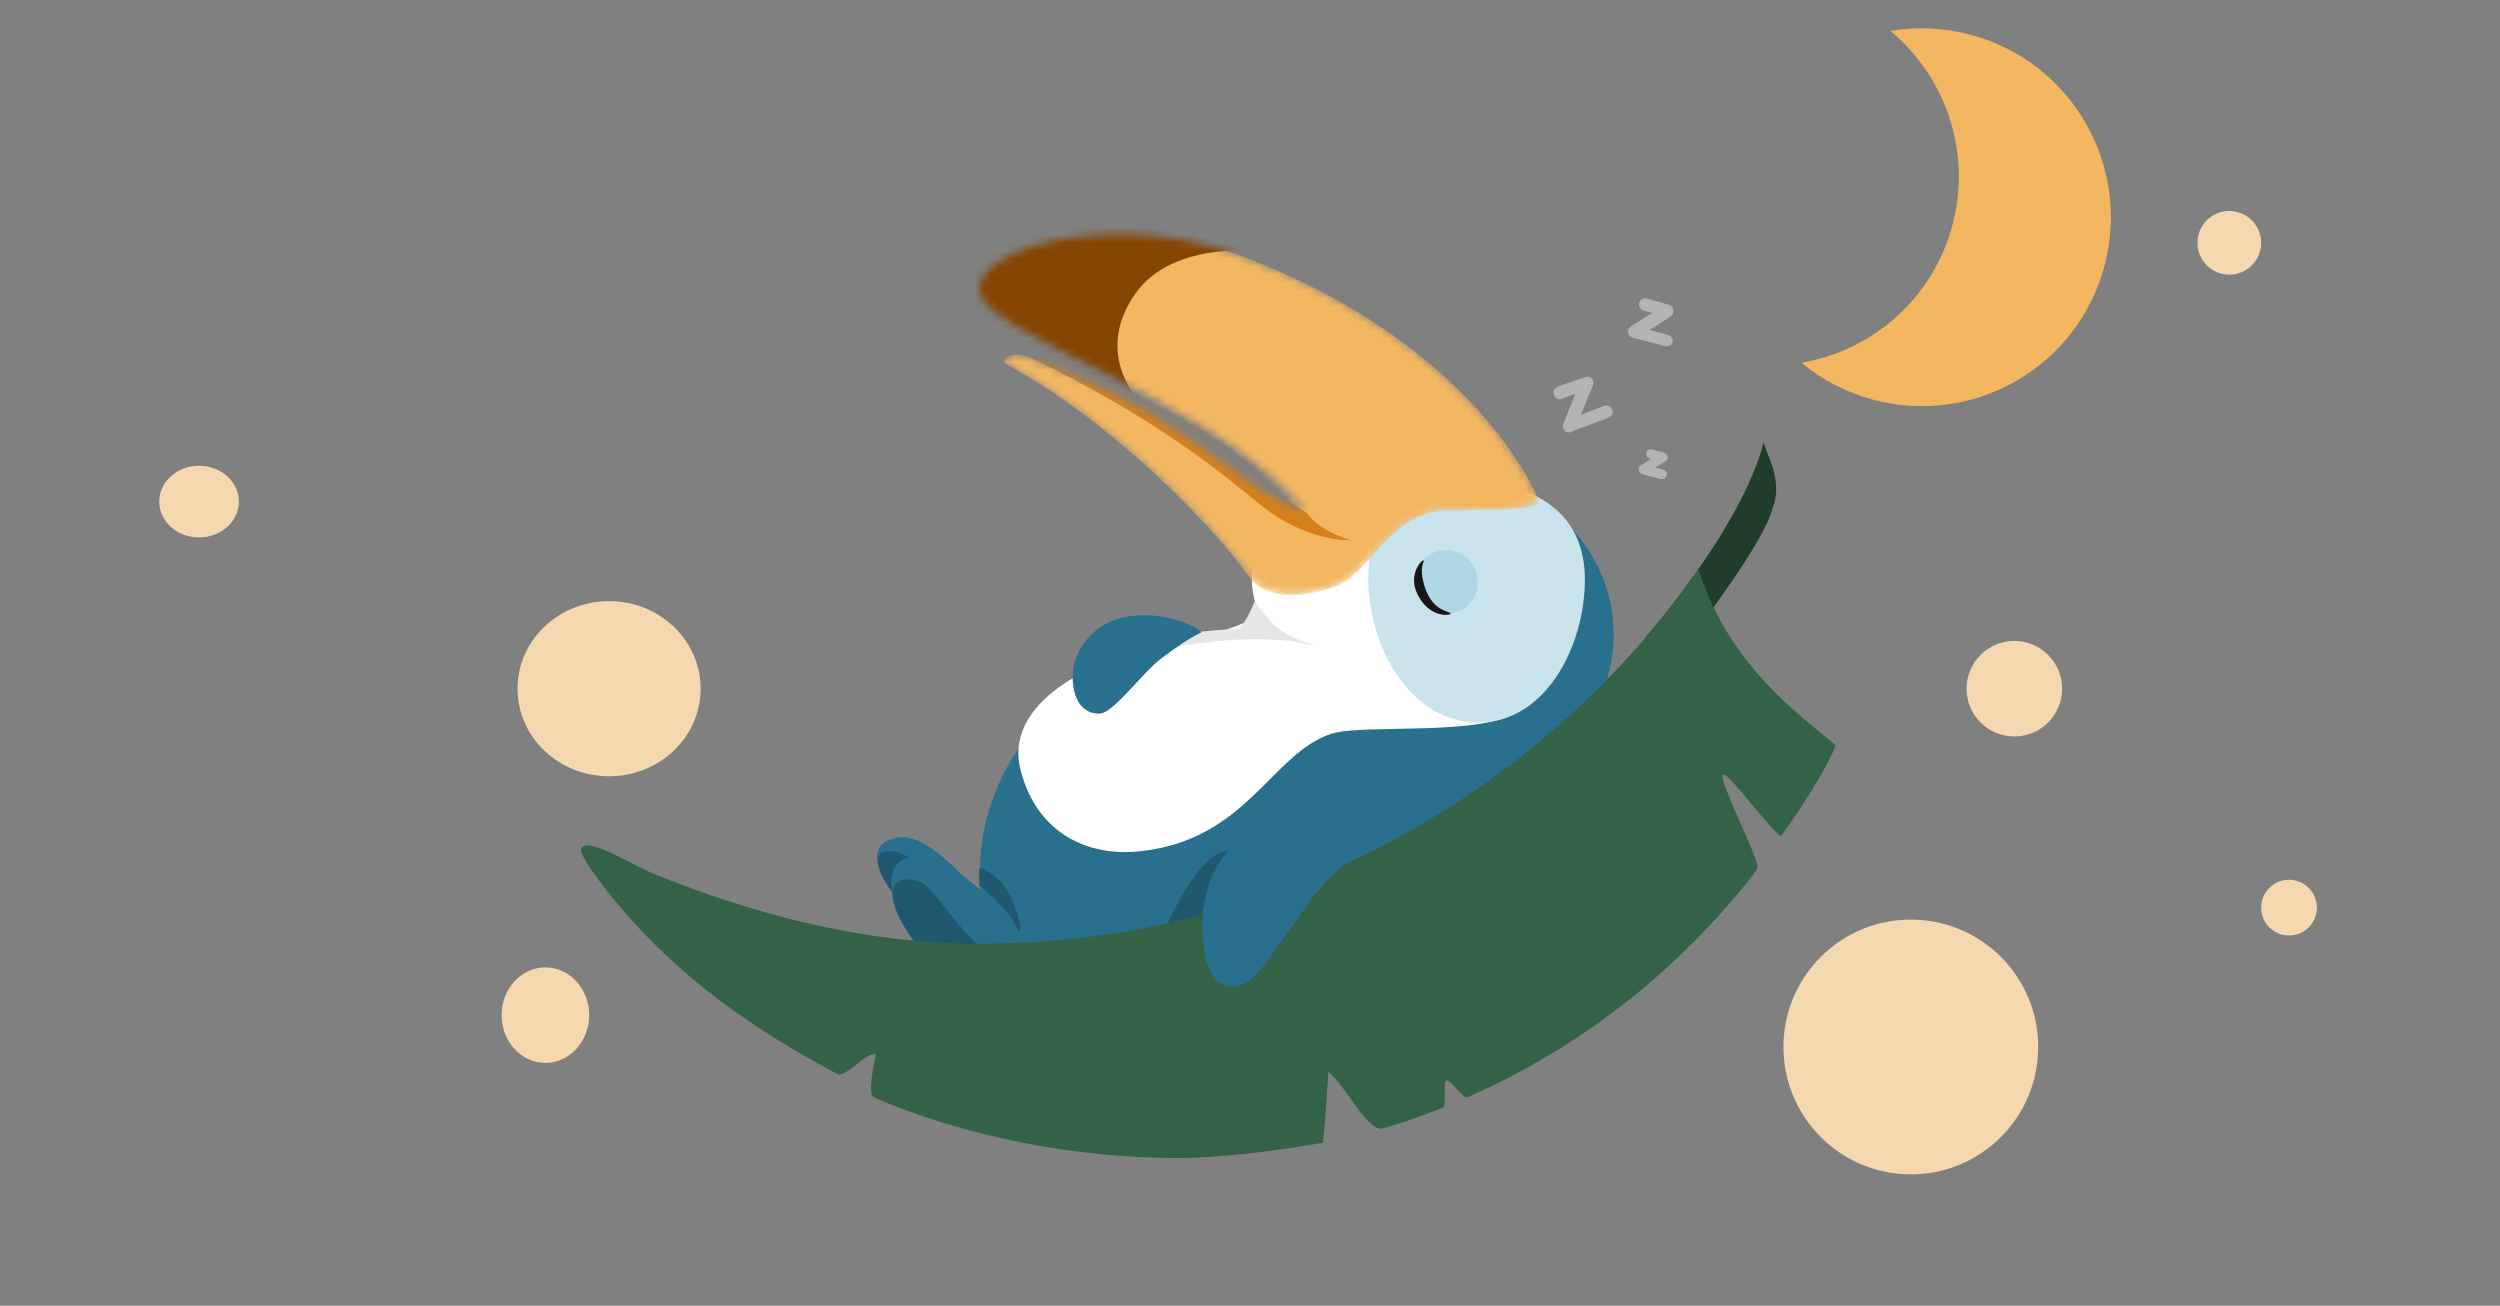 <svg width="314" height="164" viewBox="0 0 314 164" fill="none" xmlns="http://www.w3.org/2000/svg">
<rect x="0" y="0" width="314" height="164" fill="#808080" stroke="none"/>
<path fill-rule="evenodd" clip-rule="evenodd" d="M237.434 3.891C240.698 3.336 244.131 3.459 247.538 4.372C260.193 7.763 267.703 20.77 264.312 33.425C260.921 46.08 247.913 53.59 235.258 50.199C231.851 49.286 228.817 47.676 226.268 45.563C235.126 44.056 242.739 37.556 245.217 28.308C247.695 19.061 244.352 9.625 237.434 3.891Z" fill="#F3B761"/>
<circle cx="240" cy="131.5" r="16" fill="#F5D8AF"/>
<ellipse cx="76.5" cy="86.5" rx="11.5" ry="11" fill="#F5D8AF"/>
<circle cx="253" cy="86.5" r="6" fill="#F5D8AF"/>
<ellipse cx="68.5" cy="127.5" rx="5.5" ry="6" fill="#F5D8AF"/>
<ellipse cx="25" cy="63" rx="5" ry="4.5" fill="#F5D8AF"/>
<circle cx="287.5" cy="114" r="3.5" fill="#F5D8AF"/>
<circle cx="280" cy="30.5" r="4" fill="#F5D8AF"/>
<path d="M122.093 111.191C125.253 114.464 124.971 116.946 121.472 116.946C117.974 116.946 116.902 118.47 114.137 114.915C110.243 109.949 108.663 106.564 111.936 105.379C114.701 104.363 117.692 106.564 122.093 111.191Z" fill="#296F8E"/>
<path d="M120.061 113.504C123.221 116.777 124.971 116.946 121.472 116.946C117.974 116.946 117.353 117.454 114.136 114.294C109.791 110.119 109.34 106.902 111.597 106.902C114.136 106.902 115.66 108.934 120.061 113.504Z" fill="#1F576F"/>
<path d="M183.262 99.115C193.982 99.115 202.673 90.424 202.673 79.704C202.673 68.983 193.982 60.292 183.262 60.292C177.585 60.292 172.478 62.728 168.929 66.612C168.701 66.862 169.425 67.593 169.211 67.854C169.007 68.101 167.863 67.878 167.672 68.136C165.271 71.366 163.85 75.369 163.85 79.704C163.85 90.424 172.541 99.115 183.262 99.115Z" fill="#296F8E"/>
<path d="M150.984 137.712C166.411 137.712 178.917 125.207 178.917 109.78C178.917 94.353 166.411 81.848 150.984 81.848C135.558 81.848 123.052 94.353 123.052 109.78C123.052 125.207 135.558 137.712 150.984 137.712Z" fill="#296F8E"/>
<path d="M178.352 123.887C186.86 123.887 193.757 116.99 193.757 108.482C193.757 99.974 186.86 93.077 178.352 93.077C169.844 93.077 162.947 99.974 162.947 108.482C162.947 116.99 169.844 123.887 178.352 123.887Z" fill="#296F8E"/>
<path d="M126.438 114.915C130.049 118.696 127.341 122.815 123.278 122.815C119.215 122.815 118.82 123.379 115.603 119.26C111.089 113.504 110.694 107.692 114.757 107.692C118.03 107.749 121.303 109.611 126.438 114.915Z" fill="#296F8E"/>
<path d="M206.679 80.042C206.679 80.042 218.699 66.443 221.52 55.552C221.859 57.132 224.003 60.292 222.649 63.791C221.576 68.136 213.676 78.406 209.67 83.766C208.654 82.976 206.679 80.042 206.679 80.042Z" fill="#203D2C"/>
<path d="M164.809 73.553C164.809 73.553 164.414 77.108 160.521 80.437C156.684 83.766 151.774 81.791 151.774 81.791L154.822 97.196L174.628 88.45L164.809 73.553Z" fill="#296F8E"/>
<path d="M150.984 114.915C150.984 114.915 150.984 112.714 153.242 109.78C155.555 106.902 157.643 106.902 154.144 106.902C150.646 106.902 146.696 115.931 146.696 115.931L148.05 118.583L150.984 114.915Z" fill="#1F576F"/>
<path d="M122.319 118.188C125.93 121.969 127.341 122.871 123.278 122.871C119.215 122.871 118.82 123.436 115.604 119.316C111.089 113.561 111.372 110.457 113.967 110.457C117.014 110.457 117.184 112.884 122.319 118.188Z" fill="#1F576F"/>
<path d="M189.356 73.553C189.356 75.133 194.829 85.854 191.161 89.014C186.873 92.682 171.242 90.82 167.179 92.174C159.674 94.657 156.684 105.379 143.366 106.902C136.539 107.692 130.219 104.589 128.187 96.745C126.156 88.958 135.41 83.428 145.229 81.171C150.42 79.929 153.749 79.704 158.151 77.277C155.188 69.006 159.938 67.787 164.696 67.076C165.459 66.963 168.479 68.25 169.211 68.136C170.173 67.985 168.824 66.421 169.606 66.161C179.763 62.775 189.356 70.619 189.356 73.553Z" fill="white"/>
<path d="M135.692 84.613C141.222 80.945 147.711 79.309 154.934 79.026C154.934 79.026 155.894 79.76 157.586 75.528C159.956 78.744 160.803 79.704 165.656 81.284C157.53 78.744 143.197 81.453 135.692 84.613Z" fill="#E6E6E6"/>
<path d="M213.338 71.522C193.362 99.962 160.351 118.526 122.996 118.526C108.55 118.526 94.951 114.915 82.311 109.836C79.207 108.595 73.79 104.984 73 106.564C72.605 107.354 75.991 111.642 77.684 113.674C85.245 122.702 94.669 129.361 105.164 134.891C106.236 135.455 108.889 131.956 110.017 132.464C110.017 132.464 108.832 137.374 109.735 137.825C121.077 142.734 135.071 145.499 148.219 145.443C153.467 145.443 161.141 144.427 166.164 143.524C166.446 141.154 166.841 134.609 166.841 134.609C169.154 136.527 171.806 142.283 173.725 141.719C176.264 140.985 178.804 140.082 181.23 139.123C181.738 138.954 181.174 135.963 181.681 135.737C182.189 135.511 183.769 138.051 184.277 137.825C197.481 132.069 209.106 123.21 218.247 112.263C219.037 111.36 219.884 110.288 220.73 109.103C221.238 108.426 215.821 98.043 216.385 97.309C216.893 96.632 223.326 105.604 223.777 104.927C226.881 100.526 229.759 95.955 230.549 93.585C226.26 89.974 217.119 83.597 213.338 71.522Z" fill="#346247"/>
<path d="M199.061 72.763C199.061 81.227 194.096 90.764 185.631 90.764C177.167 90.764 171.863 81.227 171.863 72.763C171.863 64.299 174.346 60.292 182.81 60.292C192.685 60.292 199.061 64.299 199.061 72.763Z" fill="#CAE4ED"/>
<path d="M172.935 106.507C172.935 106.507 168.928 107.241 164.809 112.827C159.223 120.276 157.361 124.846 153.862 123.774C150.363 122.702 150.42 113.899 152.282 109.949C155.611 102.783 162.101 103.291 164.753 103.46C167.348 103.573 172.935 106.507 172.935 106.507Z" fill="#296F8E"/>
<path d="M150.928 79.421C149.517 80.042 147.655 81.34 145.793 82.751C143.423 84.556 139.812 89.635 138.062 89.635C134.451 89.635 134.282 84.613 135.184 82.525C138.57 74.625 148.784 77.446 150.928 79.421Z" fill="#296F8E"/>
<path opacity="0.4" d="M181.625 77.108C183.838 77.108 185.632 75.314 185.632 73.101C185.632 70.889 183.838 69.095 181.625 69.095C179.412 69.095 177.619 70.889 177.619 73.101C177.619 75.314 179.412 77.108 181.625 77.108Z" fill="#85C3D8"/>
<path d="M182.189 77.051C182.133 76.769 180.045 76.826 179.029 73.948C178.07 71.183 178.973 70.562 178.804 70.393C178.578 70.224 176.772 72.255 178.07 74.681C179.537 77.672 182.246 77.334 182.189 77.051Z" fill="#161616"/>
<mask id="mask0" mask-type="alpha" maskUnits="userSpaceOnUse" x="122" y="29" width="72" height="46">
<path d="M193.08 62.38C193.08 62.38 185.462 43.364 156.289 32.304C140.432 26.266 123.504 30.893 122.996 36.084C122.421 41.697 150.004 49.051 162.674 62.775C163.185 63.329 164.132 64.468 164.132 64.468C161.311 63.339 158.771 61.736 158.489 61.646C151.718 57.132 146.075 51.207 128.582 44.661C127.059 44.154 125.366 45.169 126.381 45.734C139.924 53.126 152.621 66.33 156.966 72.594C157.981 74.061 161.367 76.036 168.026 73.553C171.806 72.142 174.684 64.299 181.681 64.129C188.735 63.96 194.321 64.242 193.08 62.38Z" fill="#F8C06D"/>
</mask>
<g mask="url(#mask0)">
<path d="M193.08 62.38C193.08 62.38 185.462 43.364 156.288 32.304C140.432 26.266 123.503 30.893 122.996 36.084C122.291 42.97 148.05 49.232 158.771 59.954C166.389 67.289 167.8 67.374 168.646 67.571C164.414 67.289 145.849 50.643 128.582 44.661C127.058 44.154 125.366 45.169 126.381 45.734C139.924 53.126 152.621 66.33 156.966 72.594C157.981 74.061 161.367 76.036 168.026 73.553C171.806 72.142 174.684 64.299 181.681 64.129C188.735 63.96 194.321 64.242 193.08 62.38Z" fill="#F3B761"/>
<path d="M159.11 31.627C159.11 31.627 147.429 29.877 142.52 36.987C137.611 44.097 142.576 49.684 142.576 49.684C142.576 49.684 118.764 40.204 118.256 32.304C117.748 24.46 120.344 24.46 128.921 25.814C137.498 27.169 159.11 31.627 159.11 31.627Z" fill="#854400"/>
<path d="M150.081 53.577C150.081 53.577 157.022 58.261 158.997 60.969C159.736 61.75 163.436 63.853 164.132 64.468C166.107 67.007 169.775 67.854 169.775 67.854C169.775 67.854 164.188 68.249 158.094 63.226C152.564 58.712 144.89 52.449 129.823 45.113C132.814 43.871 150.081 53.577 150.081 53.577Z" fill="#D6801C"/>
</g>
<path d="M123.052 111.247C123.052 111.247 126.212 113.674 127.623 116.326C129.033 118.978 127.623 112.319 125.309 110.401C122.996 108.482 122.996 109.159 122.996 109.159V111.247H123.052Z" fill="#1F576F"/>
<path d="M197.086 54.311C196.861 54.311 196.691 54.254 196.522 54.085C196.296 53.859 196.24 53.521 196.353 53.239L197.876 49.458L196.183 50.079C195.788 50.248 195.337 50.022 195.168 49.571C194.998 49.176 195.224 48.724 195.676 48.555L199.061 47.37C199.343 47.257 199.682 47.314 199.908 47.539C200.133 47.765 200.19 48.104 200.077 48.386L198.553 52.11L201.488 50.981C201.883 50.812 202.334 51.038 202.503 51.433C202.673 51.828 202.447 52.279 202.052 52.449L197.425 54.198C197.256 54.311 197.143 54.311 197.086 54.311Z" fill="#B4B4B4"/>
<path d="M208.767 60.179C208.711 60.179 208.654 60.179 208.598 60.179L206.284 59.559C206.058 59.502 205.889 59.333 205.833 59.051C205.776 58.825 205.889 58.599 206.115 58.43L207.356 57.64L207.187 57.584C206.848 57.471 206.679 57.189 206.792 56.85C206.905 56.511 207.187 56.342 207.526 56.455L208.993 56.85C209.218 56.906 209.388 57.132 209.444 57.358C209.501 57.584 209.388 57.809 209.162 57.922L207.921 58.712L208.936 58.994C209.275 59.107 209.444 59.389 209.331 59.728C209.218 60.01 208.993 60.179 208.767 60.179Z" fill="#B4B4B4"/>
<path d="M209.331 43.476C209.275 43.476 209.218 43.476 209.106 43.476L205.043 42.404C204.761 42.348 204.535 42.066 204.478 41.784C204.422 41.445 204.591 41.163 204.817 40.994L207.526 39.301L206.453 39.019C206.058 38.906 205.776 38.454 205.889 38.059C206.002 37.608 206.453 37.382 206.848 37.495L209.613 38.285C209.896 38.398 210.121 38.624 210.178 38.962C210.234 39.301 210.065 39.583 209.839 39.752L207.187 41.445L209.501 42.066C209.952 42.179 210.178 42.63 210.065 43.025C210.008 43.251 209.67 43.476 209.331 43.476Z" fill="#B4B4B4"/>
</svg>
